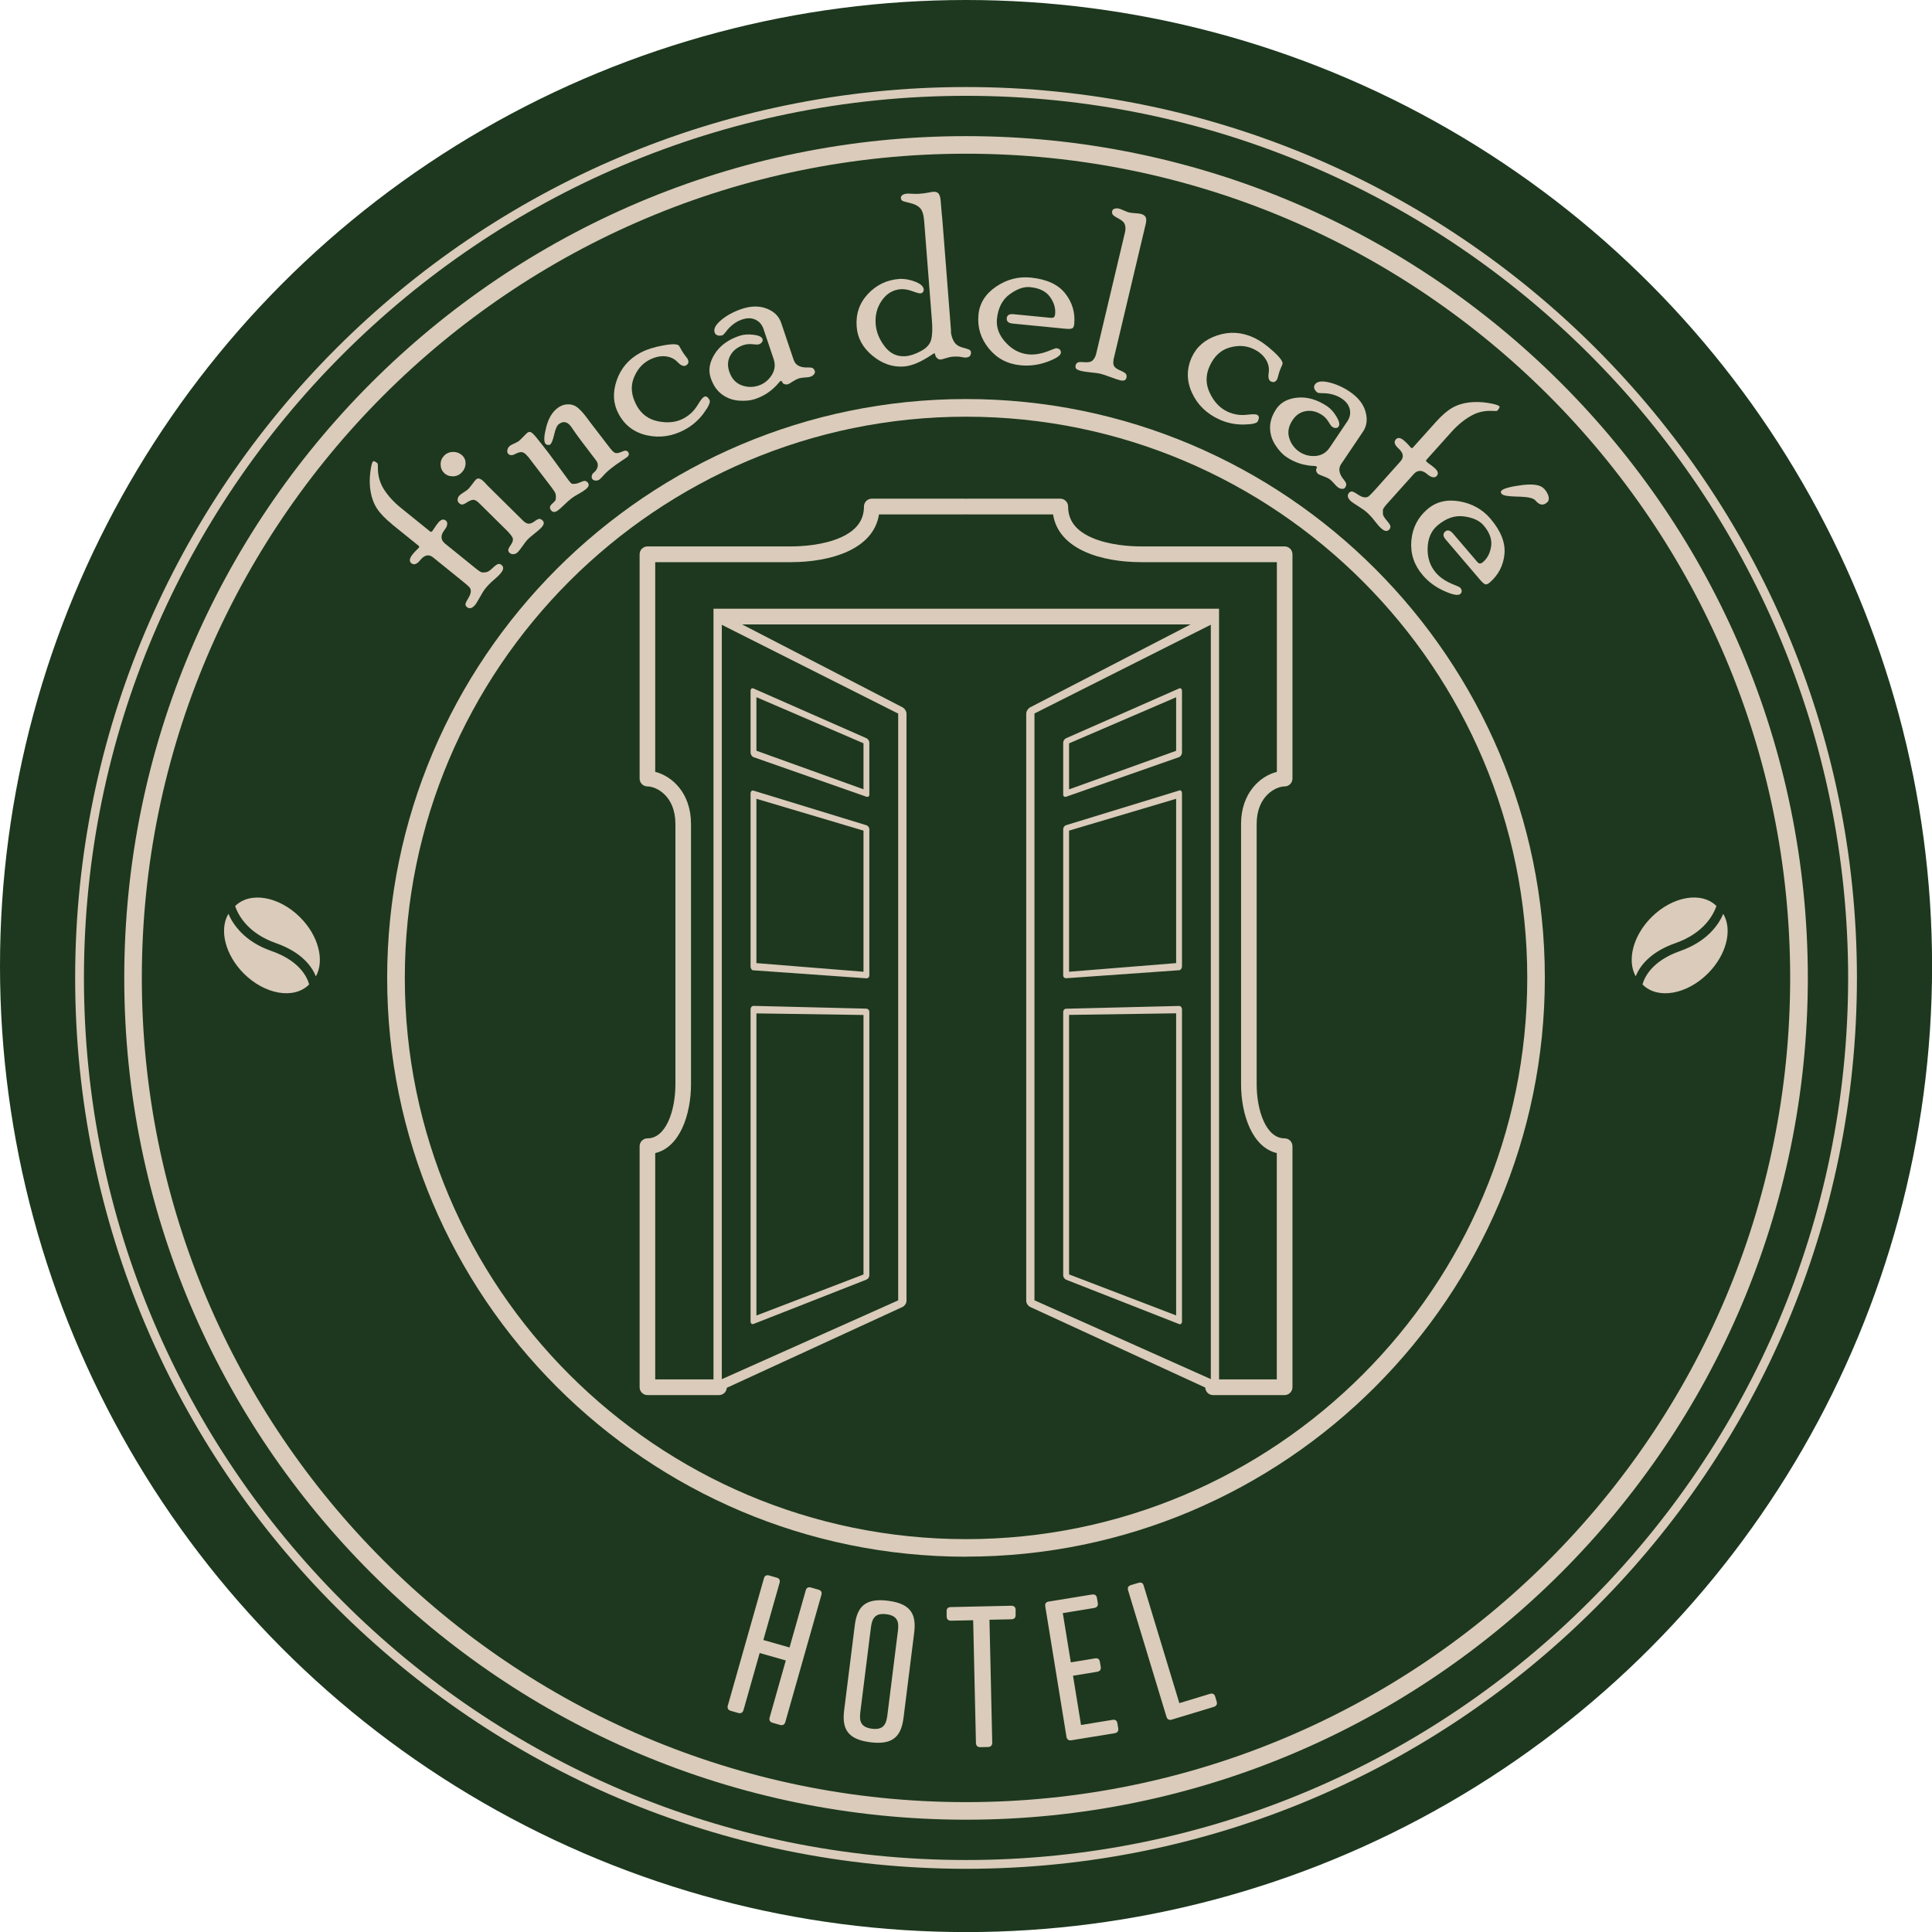 <?xml version="1.0" encoding="UTF-8"?>
<svg id="Capa_2" data-name="Capa 2" xmlns="http://www.w3.org/2000/svg" viewBox="0 0 243.97 243.97">
  <defs>
    <style>
      .cls-1 {
        fill: #1d381e;
      }

      .cls-1, .cls-2 {
        stroke-width: 0px;
      }

      .cls-2 {
        fill: #dacbba;
      }
    </style>
  </defs>
  <g id="Head">
    <g>
      <circle class="cls-1" cx="121.99" cy="121.99" r="121.99"/>
      <g>
        <path class="cls-2" d="M121.99,229.79c-58.62,0-106.3-47.69-106.3-106.3S63.37,17.19,121.99,17.19s106.3,47.69,106.3,106.3-47.69,106.3-106.3,106.3M121.99,19.41c-57.39,0-104.08,46.69-104.08,104.08s46.69,104.08,104.08,104.08,104.07-46.69,104.07-104.08S179.37,19.41,121.99,19.41"/>
        <path class="cls-2" d="M121.99,196.58c-40.3,0-73.1-32.79-73.1-73.09S81.68,50.39,121.99,50.39s73.09,32.79,73.09,73.09-32.79,73.09-73.09,73.09M121.99,52.62c-39.08,0-70.87,31.79-70.87,70.87s31.79,70.87,70.87,70.87,70.87-31.79,70.87-70.87-31.79-70.87-70.87-70.87"/>
        <path class="cls-2" d="M206.56,123.3c-1.13-2-.36-5.13,1.98-7.47,2.66-2.66,6.34-3.29,8.21-1.42,0,0,0,0,0,0-.38,1.09-1.57,3.42-5.16,4.68-3.29,1.15-4.55,2.98-5.04,4.2M217.61,115.4c-.28.66-.78,1.53-1.63,2.38-.86.86-2.08,1.7-3.81,2.31-3.5,1.23-4.48,3.24-4.76,4.22.01.01.02.03.04.04,1.88,1.88,5.56,1.24,8.22-1.42,2.37-2.37,3.13-5.54,1.94-7.53"/>
        <path class="cls-2" d="M39.89,123.3c-.49-1.22-1.76-3.05-5.04-4.2-3.59-1.26-4.78-3.58-5.16-4.68,0,0,0,0,0,0,1.88-1.88,5.55-1.24,8.21,1.42,2.34,2.34,3.11,5.47,1.98,7.47M28.84,115.4c-1.18,1.99-.42,5.16,1.94,7.53,2.66,2.66,6.34,3.29,8.22,1.42.01-.01.02-.03.04-.04-.27-.98-1.25-2.99-4.76-4.22-1.73-.6-2.95-1.45-3.8-2.31-.85-.85-1.35-1.72-1.63-2.38"/>
        <path class="cls-2" d="M121.99,235.99c-62.03,0-112.5-50.47-112.5-112.5S59.95,10.99,121.99,10.99s112.5,50.47,112.5,112.5-50.47,112.5-112.5,112.5M121.99,12.1C60.57,12.1,10.6,62.07,10.6,123.49s49.97,111.39,111.39,111.39,111.39-49.97,111.39-111.39S183.41,12.1,121.99,12.1"/>
        <path class="cls-2" d="M162.22,99.31c.54,0,.99-.44.99-.99v-28.33c0-.54-.44-.99-.99-.99h-18.08c-1.41,0-4.11-.15-6.3-1.12-1.99-.88-2.96-2.17-2.96-3.92,0-.54-.44-.99-.99-.99h-11.75c-.05,0-.1,0-.15.02-.05,0-.1-.02-.15-.02h-11.75c-.54,0-.99.44-.99.99,0,1.75-.97,3.04-2.96,3.92-2.19.97-4.89,1.12-6.3,1.12h-18.08c-.54,0-.99.44-.99.99v28.33c0,.54.44.99.99.99,1.11,0,3.53,1.19,3.53,4.74v32.85c0,3.4-1.21,6.85-3.53,6.85-.54,0-.99.44-.99.99v30.44c0,.54.44.99.99.99h9.04c.52,0,.94-.4.98-.92l22.17-10.2c.29-.13.52-.48.52-.77v-74.17c0-.29-.23-.65-.52-.8l-20.24-10.46h56.64l-20.24,10.46c-.29.15-.52.51-.52.8v74.17c0,.29.23.64.52.77l22.09,10.17c.02.53.45.95.98.95h9.04c.54,0,.99-.44.99-.99v-30.44c0-.54-.44-.99-.99-.99-2.32,0-3.53-3.45-3.53-6.85v-32.85c0-3.55,2.43-4.74,3.53-4.74M113.42,164.21l-22.27,9.95v-95.26l22.27,11.21v74.11ZM130.63,90.1l22.27-11.21v95.26l-22.27-9.95v-74.11ZM161.23,145.61v28.58h-7.29v-96.51h0v-.81h-63.84v97.32h-7.36v-28.58c3.1-.72,4.52-4.85,4.52-8.71v-32.85c0-3.94-2.43-6.06-4.52-6.58v-26.48h17.1c5.07,0,10.46-1.61,11.16-6.03h10.84c.05,0,.1,0,.15-.01.05,0,.1.01.15.01h10.84c.69,4.42,6.09,6.03,11.16,6.03h17.1v26.48c-2.09.52-4.52,2.65-4.52,6.58v32.85c0,3.86,1.42,7.99,4.52,8.71"/>
        <path class="cls-2" d="M95.15,122.53l14.26,1.01c.21.01.37-.15.37-.37v-18.45c0-.22-.17-.45-.37-.51l-14.26-4.37c-.21-.06-.37.1-.37.36v21.85c0,.26.17.48.37.5M95.52,100.87l13.52,4.02v17.82l-13.52-1.09v-20.74Z"/>
        <path class="cls-2" d="M95.15,167.19l14.26-5.6c.21-.08.37-.32.37-.54v-33.27c0-.22-.17-.4-.37-.41l-14.26-.35c-.21,0-.37.2-.37.46v39.38c0,.26.17.4.37.33M95.52,127.97l13.52.2v32.77l-13.52,5.18v-38.14Z"/>
        <path class="cls-2" d="M95.15,95.61l14.26,5c.21.07.37-.05.37-.27v-6.56c0-.22-.17-.47-.37-.56l-14.26-6.28c-.21-.09-.37.05-.37.31v7.76c0,.26.17.53.37.6M95.52,88.04l13.52,5.82v5.81l-13.52-4.87v-6.77Z"/>
        <path class="cls-2" d="M148.89,127.03l-14.26.35c-.21,0-.37.19-.37.41v33.27c0,.22.17.46.37.54l14.26,5.6c.2.08.37-.06.37-.33v-39.38c0-.26-.17-.47-.37-.46M148.52,166.11l-13.52-5.18v-32.77l13.52-.2v38.14Z"/>
        <path class="cls-2" d="M148.89,86.94l-14.26,6.28c-.21.09-.37.34-.37.56v6.56c0,.22.17.34.37.27l14.26-5c.2-.07.37-.34.37-.6v-7.76c0-.26-.17-.4-.37-.31M148.52,94.81l-13.52,4.87v-5.81l13.52-5.82v6.77Z"/>
        <path class="cls-2" d="M148.89,99.83l-14.26,4.37c-.21.06-.37.29-.37.51v18.45c0,.22.17.39.37.37l14.26-1.01c.2-.01.37-.24.37-.5v-21.85c0-.26-.17-.42-.37-.36M148.52,121.62l-13.52,1.09v-17.82l13.52-4.02v20.74Z"/>
        <path class="cls-2" d="M49.5,66.19c-.85-.69-1.48-1.34-1.88-1.95-.4-.61-.67-1.31-.81-2.1-.14-.79-.16-1.59-.06-2.4.09-.81.21-1.29.33-1.45.09-.11.28-.04.58.21.04.03.06.17.06.4-.03,1.08.22,2.04.76,2.89s1.25,1.62,2.14,2.34l3.7,2.99c.09.07.19.05.28-.07.04-.05.13-.19.28-.41.14-.22.29-.43.44-.61.35-.44.68-.53.98-.29.15.12.2.28.17.49-.03.21-.12.41-.28.61-.58.72-.58,1.32,0,1.8l3.95,3.19c.38.31.64.46.78.46.14,0,.31,0,.5-.04.19-.03.45-.2.79-.52.33-.32.57-.49.72-.51.14-.02.28.02.4.12.3.24.28.58-.08,1.02-.21.26-.51.55-.9.88-.39.33-.74.68-1.05,1.07-.2.24-.43.61-.71,1.12-.28.5-.47.81-.56.92-.38.47-.74.58-1.07.31-.11-.09-.17-.19-.18-.32-.02-.12.09-.36.31-.72.22-.36.34-.65.36-.88.02-.23-.04-.43-.17-.58-.13-.15-.45-.43-.95-.83l-3.64-2.94c-.54-.44-1.09-.32-1.63.35-.42.52-.79.64-1.12.38-.3-.24-.24-.63.19-1.15.15-.19.31-.36.47-.51.16-.15.26-.25.29-.29.07-.09.06-.17-.03-.25l-3.34-2.7Z"/>
        <path class="cls-2" d="M56.08,57.54c.31-.31.7-.47,1.15-.47.46,0,.85.16,1.17.47.28.28.41.63.39,1.05-.03.42-.19.78-.5,1.09-.3.31-.68.47-1.11.47-.44,0-.81-.14-1.11-.44-.29-.29-.43-.65-.43-1.08,0-.43.16-.8.45-1.09M65.95,65.66c.34.34.62.49.85.47.23-.02.46-.12.69-.29.23-.18.42-.28.57-.31.14-.03.3.04.48.22.23.23.15.54-.24.94-.17.17-.45.41-.83.71-.38.3-.66.54-.82.7-.16.17-.37.43-.63.81-.26.37-.47.64-.62.8-.16.16-.34.25-.54.27-.2.02-.38-.04-.53-.18-.09-.09-.14-.2-.15-.33,0-.13.1-.34.31-.64.21-.29.3-.55.28-.78-.03-.22-.28-.57-.76-1.05l-3.52-3.48c-.3-.3-.56-.43-.78-.4-.22.03-.47.14-.76.33-.29.19-.5.28-.63.26-.13-.02-.26-.08-.37-.2-.13-.13-.18-.28-.16-.46.02-.18.09-.34.23-.48.12-.12.31-.26.57-.42.27-.17.45-.3.55-.4.12-.12.27-.32.48-.59.2-.28.36-.48.47-.59.25-.26.59-.17,1.02.26.07.07.16.16.27.28s.18.2.22.24l4.35,4.3Z"/>
        <path class="cls-2" d="M66.63,57.63c-.22-.29-.44-.46-.66-.52-.22-.06-.53.02-.93.23-.4.21-.7.18-.9-.08-.08-.11-.11-.26-.06-.47.04-.2.16-.38.36-.53.09-.06.25-.15.51-.26.25-.11.45-.22.59-.32.08-.07.26-.24.53-.52.27-.28.44-.45.52-.51.15-.12.31-.14.47-.06.16.08.39.31.7.69.51.63,1.04,1.31,1.6,2.04l2.47,3.37c.18.24.32.37.4.4.08.02.22.03.43,0,.21-.02.44-.1.7-.22.26-.12.45-.17.57-.13.13.04.23.11.31.22.2.26.1.54-.3.85-.28.21-.58.41-.91.58s-.64.37-.92.59c-.23.18-.51.43-.84.75-.33.32-.59.55-.77.69-.39.3-.7.31-.92.01-.1-.13-.14-.25-.13-.39,0-.13.12-.29.34-.49.25-.22.38-.38.39-.49.03-.32.02-.57-.04-.74-.06-.17-.26-.48-.59-.91l-2.91-3.8ZM77.12,56.69c.26.33.48.51.67.53.19.02.46-.05.79-.2.34-.16.58-.14.72.04.19.25.14.48-.15.69-.05.04-.3.21-.72.49-.43.29-.78.53-1.06.75-.46.35-.83.68-1.1.98-.27.3-.45.49-.54.56-.14.11-.3.16-.49.16-.19,0-.34-.07-.44-.2-.08-.1-.1-.24-.07-.4.03-.17.11-.3.24-.4.25-.19.41-.43.49-.72.08-.29.01-.58-.21-.86-1.43-1.87-2.31-3.03-2.62-3.49-.32-.46-.5-.72-.54-.78-.46-.6-.97-.7-1.52-.28-.24.18-.43.62-.59,1.32-.16.7-.33,1.12-.51,1.26-.06.05-.16.06-.3.04-.14-.02-.24-.07-.3-.16-.21-.28-.18-.96.1-2.06.28-1.1.75-1.91,1.42-2.42.4-.31.82-.47,1.27-.48.45-.02.84.09,1.17.33.33.24.72.64,1.15,1.2l.56.75,2.58,3.36Z"/>
        <path class="cls-2" d="M88.92,50.11c.24-.13.47.01.68.41.14.26-.12.82-.76,1.69-.65.87-1.44,1.55-2.39,2.06-1.55.83-3.14,1.06-4.76.7-1.62-.36-2.81-1.27-3.58-2.72-.69-1.29-.76-2.7-.23-4.23.53-1.53,1.53-2.69,2.98-3.47.78-.42,1.76-.73,2.94-.94,1.17-.21,1.83-.18,1.97.09.26.48.49.86.7,1.13.21.27.33.43.35.47.21.39.13.68-.22.86-.27.14-.62,0-1.04-.44-.42-.44-.96-.68-1.6-.73-.64-.05-1.31.11-2.01.48-.88.47-1.52,1.23-1.93,2.29-.41,1.06-.29,2.19.35,3.4.59,1.11,1.5,1.79,2.72,2.04,1.22.25,2.29.14,3.21-.35.33-.18.66-.4.97-.68.31-.28.62-.67.92-1.17.3-.5.54-.8.73-.9"/>
        <path class="cls-2" d="M100.23,45.46c.23.67.82.98,1.79.94.24,0,.43.01.56.06.13.05.24.19.32.42.04.12,0,.25-.11.39-.11.14-.25.23-.42.29-.17.06-.42.1-.75.11-.33.02-.58.06-.76.12-.21.07-.46.2-.76.39-.29.19-.49.31-.6.34-.13.04-.27.04-.42-.01-.15-.05-.25-.12-.28-.22-.05-.15-.12-.21-.21-.18-.06.02-.14.08-.21.18-.82,1-1.83,1.7-3.03,2.1-.57.19-1.25.26-2.05.2-.8-.06-1.52-.33-2.15-.8-.63-.47-1.1-1.16-1.4-2.07-.33-.96-.16-1.97.5-3.02.66-1.05,1.71-1.82,3.15-2.3.48-.16,1.06-.21,1.74-.13.67.08,1.06.26,1.15.55.05.14.02.27-.07.39-.09.12-.22.22-.4.27-.12.04-.38.04-.79-.01-.4-.05-.79-.01-1.16.11-.75.25-1.3.69-1.64,1.3-.34.62-.39,1.3-.14,2.04.29.87.8,1.44,1.53,1.72.73.28,1.46.29,2.2.04.67-.23,1.21-.66,1.62-1.29.41-.64.5-1.32.25-2.06l-1.27-3.77c-.19-.57-.53-.96-1.02-1.19-.49-.23-1.04-.24-1.67-.03-.8.27-1.48.78-2.06,1.55-.2.26-.34.41-.43.44-.22.07-.43.08-.62.02-.19-.06-.32-.19-.38-.37-.15-.45.13-.98.84-1.57.71-.59,1.56-1.05,2.53-1.38,1.2-.41,2.27-.43,3.21-.06.94.36,1.55.97,1.83,1.81l1.57,4.66Z"/>
        <path class="cls-2" d="M120.07,41.83c.04.48.17.91.39,1.29.22.38.59.64,1.11.77.52.14.81.24.9.31.08.07.13.16.14.26.03.43-.17.66-.62.69-.14.01-.35-.01-.62-.07-.27-.06-.61-.07-1.02-.04-.28.02-.58.08-.91.19-.33.1-.54.16-.62.17-.18.01-.34-.04-.48-.17-.14-.13-.22-.26-.24-.41-.03-.15-.06-.22-.11-.21l-.22.12c-1.4.95-2.6,1.47-3.6,1.55-1.43.11-2.75-.34-3.98-1.35s-1.9-2.23-2.01-3.65c-.13-1.63.35-3.01,1.42-4.16,1.07-1.14,2.38-1.77,3.91-1.89.65-.05,1.32.06,2.03.33.71.27,1.08.61,1.11,1,0,.13-.03.24-.11.33-.08.09-.18.15-.3.16-.14.01-.49-.08-1.03-.28-.54-.2-1.04-.28-1.48-.25-.97.08-1.76.55-2.37,1.42-.61.87-.87,1.87-.78,3.01.08.97.45,1.9,1.14,2.8.69.9,1.56,1.31,2.62,1.23.57-.04,1.21-.25,1.92-.63.71-.37,1.15-.84,1.31-1.4.16-.56.2-1.38.11-2.48l-.98-12.57c-.06-.81-.24-1.36-.54-1.65-.29-.29-.7-.49-1.23-.61-.52-.12-.85-.21-.97-.28-.12-.07-.19-.19-.2-.37,0-.13.05-.25.19-.35.14-.11.34-.17.6-.19.11,0,.34,0,.69.02s.64.02.85,0c.45-.04.83-.08,1.15-.15.32-.06.52-.1.58-.1.35-.03.59.06.72.25.13.19.21.46.24.81.05.64.09,1.16.13,1.55.04.39.07.73.1,1.04l1.09,13.97Z"/>
        <path class="cls-2" d="M132.62,40.13c.22.02.37,0,.46-.07.09-.07.14-.21.16-.41.07-.74-.15-1.47-.66-2.17-.51-.7-1.34-1.11-2.5-1.22-.8-.08-1.66.23-2.59.91-.93.68-1.46,1.73-1.6,3.14-.1,1.03.26,2,1.08,2.91.82.91,1.78,1.42,2.9,1.53.85.08,1.78-.1,2.82-.54.39-.17.65-.25.76-.23.17.02.3.08.4.19.09.11.13.24.12.38-.04.35-.61.73-1.72,1.14-1.11.4-2.23.55-3.36.44-1.67-.16-3.01-.87-4.03-2.13-1.02-1.26-1.46-2.68-1.3-4.27.14-1.45.89-2.63,2.23-3.54,1.35-.91,2.8-1.29,4.35-1.14,2.01.2,3.47.86,4.37,2,.9,1.14,1.28,2.43,1.14,3.88-.03.31-.13.5-.29.55-.16.06-.45.07-.86.03l-6.62-.65c-.54-.05-.79-.28-.75-.69.04-.38.33-.55.89-.49l4.61.45Z"/>
        <path class="cls-2" d="M140.62,45.48c-.06.26-.05.49.04.7.09.21.35.41.78.59.43.18.69.35.76.48s.09.3.04.47c-.07.31-.34.41-.8.3-.28-.07-.69-.2-1.23-.41-.54-.2-.95-.34-1.23-.41-.26-.06-.66-.12-1.19-.17-.53-.05-.92-.11-1.19-.17-.38-.09-.61-.19-.7-.3-.09-.11-.11-.25-.08-.4.04-.15.11-.27.23-.36.11-.08.42-.11.91-.06.49.04.84-.04,1.04-.25.2-.21.34-.47.42-.8l3.65-15.39c.08-.33.07-.64-.02-.93-.09-.29-.36-.54-.8-.77-.44-.23-.7-.41-.76-.54-.06-.14-.08-.28-.04-.42.03-.14.14-.24.32-.29.18-.05.35-.05.52-.01.15.04.37.12.65.25.28.13.5.21.64.24.16.04.41.07.74.09.33.02.58.05.74.09.3.07.5.21.61.4.1.2.11.5,0,.92l-4.07,17.15Z"/>
        <path class="cls-2" d="M158.76,52.4c.25.11.27.38.08.79-.12.27-.72.4-1.8.42-1.08.01-2.11-.2-3.08-.65-1.6-.73-2.75-1.85-3.44-3.36s-.7-3.01-.02-4.5c.61-1.32,1.68-2.24,3.22-2.75s3.06-.42,4.57.27c.81.37,1.65.96,2.53,1.77.88.81,1.25,1.35,1.12,1.62-.23.5-.39.91-.47,1.24-.09.33-.14.52-.16.57-.18.4-.46.52-.82.35-.28-.13-.37-.49-.28-1.1.09-.6-.04-1.18-.39-1.72-.35-.54-.88-.98-1.6-1.31-.91-.41-1.9-.46-2.99-.14-1.09.32-1.92,1.1-2.48,2.34-.52,1.14-.51,2.28.03,3.4.54,1.13,1.28,1.9,2.22,2.34.34.16.72.28,1.13.36.41.08.91.09,1.49.02.58-.07.97-.06,1.16.03"/>
        <path class="cls-2" d="M169.36,58.59c-.39.58-.28,1.25.34,1.99.15.19.25.35.29.49.04.14,0,.31-.14.51-.07.11-.2.16-.37.15-.18,0-.34-.06-.48-.16-.15-.1-.33-.28-.55-.53-.21-.25-.4-.43-.56-.54-.18-.12-.44-.24-.77-.36-.33-.12-.54-.21-.64-.27-.11-.08-.2-.19-.25-.34-.05-.15-.05-.27,0-.35.09-.13.09-.22,0-.28-.06-.04-.15-.06-.27-.06-1.29-.04-2.46-.42-3.51-1.13-.5-.33-.97-.84-1.4-1.51-.44-.67-.66-1.4-.67-2.19,0-.79.26-1.58.79-2.37.57-.84,1.47-1.32,2.7-1.43,1.23-.11,2.48.26,3.74,1.1.42.29.81.72,1.16,1.3.35.58.44,1,.27,1.25-.08.12-.2.18-.35.19-.15,0-.31-.05-.46-.15-.1-.07-.26-.28-.47-.63-.21-.35-.47-.64-.79-.85-.66-.44-1.34-.62-2.03-.51-.7.1-1.27.48-1.71,1.13-.51.76-.66,1.51-.43,2.26.22.74.66,1.33,1.31,1.77.59.39,1.26.56,2.01.51.76-.06,1.35-.41,1.79-1.06l2.22-3.3c.33-.49.44-1,.32-1.53-.12-.53-.45-.97-.99-1.34-.7-.47-1.52-.7-2.48-.7-.33,0-.53-.02-.61-.08-.19-.13-.32-.29-.39-.48-.07-.19-.05-.37.06-.53.27-.4.85-.49,1.76-.28.9.21,1.78.6,2.63,1.17,1.05.71,1.72,1.54,2,2.51.28.97.18,1.82-.32,2.56l-2.75,4.08Z"/>
        <path class="cls-2" d="M181.31,53.3c.73-.82,1.41-1.41,2.04-1.78.63-.37,1.35-.6,2.14-.7.8-.09,1.59-.07,2.4.06s1.28.27,1.43.41c.1.09.02.28-.24.57-.03.04-.17.05-.4.04-1.08-.09-2.05.11-2.92.61-.87.49-1.69,1.16-2.45,2.01l-3.18,3.54c-.08.09-.06.18.06.29.05.05.18.14.4.3.21.15.41.31.59.47.42.37.5.71.24.99-.13.14-.29.19-.5.15-.21-.04-.41-.15-.6-.31-.69-.62-1.29-.65-1.8-.08l-3.39,3.78c-.32.36-.49.61-.5.76,0,.14,0,.31,0,.5.02.19.18.46.48.81.3.35.46.6.47.74s-.03.28-.14.4c-.26.29-.6.24-1.01-.13-.25-.22-.52-.53-.83-.94-.31-.41-.64-.77-1.01-1.1-.23-.21-.59-.46-1.08-.77-.49-.31-.79-.51-.89-.6-.45-.41-.54-.77-.26-1.09.09-.1.2-.16.33-.17.13,0,.36.11.71.34.35.24.63.37.87.4.23.03.43-.02.58-.14.16-.13.45-.43.88-.91l3.12-3.49c.47-.52.38-1.07-.26-1.64-.5-.45-.6-.83-.32-1.14.26-.29.64-.21,1.14.25.18.16.34.33.49.5.15.17.24.27.27.3.09.08.17.07.25-.01l2.87-3.2Z"/>
        <path class="cls-2" d="M186.49,70.89c.14.17.27.26.38.27.11,0,.24-.05.4-.18.57-.49.91-1.16,1.03-2.02.12-.86-.2-1.73-.95-2.61-.52-.61-1.35-.99-2.5-1.14-1.14-.15-2.25.23-3.33,1.15-.79.67-1.2,1.62-1.24,2.84-.04,1.22.3,2.26,1.03,3.11.55.65,1.35,1.17,2.4,1.57.4.15.64.27.71.36.11.13.16.27.16.41,0,.14-.07.26-.18.36-.27.23-.95.11-2.03-.38-1.08-.48-1.99-1.15-2.72-2.01-1.09-1.27-1.56-2.72-1.43-4.33.14-1.62.81-2.94,2.02-3.98,1.11-.95,2.46-1.28,4.06-1s2.91,1.01,3.92,2.2c1.31,1.54,1.9,3.03,1.76,4.47-.14,1.44-.77,2.64-1.87,3.59-.24.2-.44.27-.59.2-.16-.07-.37-.26-.64-.58l-4.32-5.06c-.35-.41-.37-.75-.06-1.01.29-.25.62-.16.99.26l3.01,3.52ZM195,61.72c.31.36.49.7.56,1.01.06.32,0,.56-.21.73-.48.41-.95.33-1.43-.23-.13-.16-.36-.28-.67-.36-.31-.09-.95-.15-1.92-.17-.97-.03-1.53-.13-1.7-.33-.14-.17-.14-.32,0-.44.33-.28,1.2-.5,2.61-.68,1.41-.17,2.33-.01,2.74.47"/>
        <path class="cls-2" d="M96.4,207.1l3.3.94,2.05-7.22c.09-.33.33-.44.66-.35l.94.27c.33.09.47.31.38.64l-4.56,16.07c-.09.33-.34.47-.67.37l-.94-.27c-.33-.09-.47-.34-.37-.67l2.04-7.2-3.3-.94-2.04,7.2c-.09.33-.34.47-.67.37l-.94-.27c-.33-.09-.47-.34-.37-.67l4.56-16.07c.09-.33.33-.44.66-.35l.94.27c.33.09.47.31.38.64l-2.05,7.22Z"/>
        <path class="cls-2" d="M115.44,206.19l-1.34,10.71c-.29,2.31-1.28,3.48-4.2,3.11-2.92-.37-3.59-1.74-3.3-4.05l1.34-10.71c.29-2.31,1.28-3.48,4.2-3.11s3.59,1.74,3.3,4.05M109.98,205.5l-1.34,10.71c-.15,1.17.08,1.91,1.47,2.09,1.39.17,1.79-.49,1.94-1.66l1.34-10.71c.15-1.17-.08-1.91-1.47-2.09-1.39-.17-1.79.49-1.94,1.66"/>
        <path class="cls-2" d="M124.95,204.56l.35,15.5c0,.34-.18.54-.53.55l-.98.02c-.34,0-.54-.18-.55-.53l-.35-15.5-2.8.06c-.34,0-.54-.18-.55-.53v-.66c-.02-.34.17-.52.51-.53l7.65-.17c.34,0,.54.16.55.5v.66c.02.34-.17.54-.51.55l-2.8.06Z"/>
        <path class="cls-2" d="M137.9,201.36c.34-.06.56.08.62.42l.11.65c.06.34-.11.56-.45.62l-3.97.65,1.01,6.22,3.05-.5c.34-.06.56.08.62.42l.11.65c.06.34-.11.56-.45.62l-3.05.5,1.01,6.22,3.97-.65c.34-.06.56.08.62.42l.11.65c.05.34-.11.57-.45.62l-5.47.89c-.34.06-.57-.11-.62-.45l-2.68-16.48c-.05-.34.11-.54.45-.59l5.47-.89Z"/>
        <path class="cls-2" d="M148.93,215.07l3.85-1.17c.33-.1.57,0,.67.34l.19.63c.1.33-.03.57-.36.67l-5.31,1.61c-.33.1-.57-.03-.67-.36l-4.85-15.98c-.1-.33.04-.55.37-.65l.94-.28c.33-.1.57,0,.66.34l4.51,14.86Z"/>
      </g>
    </g>
  </g>
</svg>
